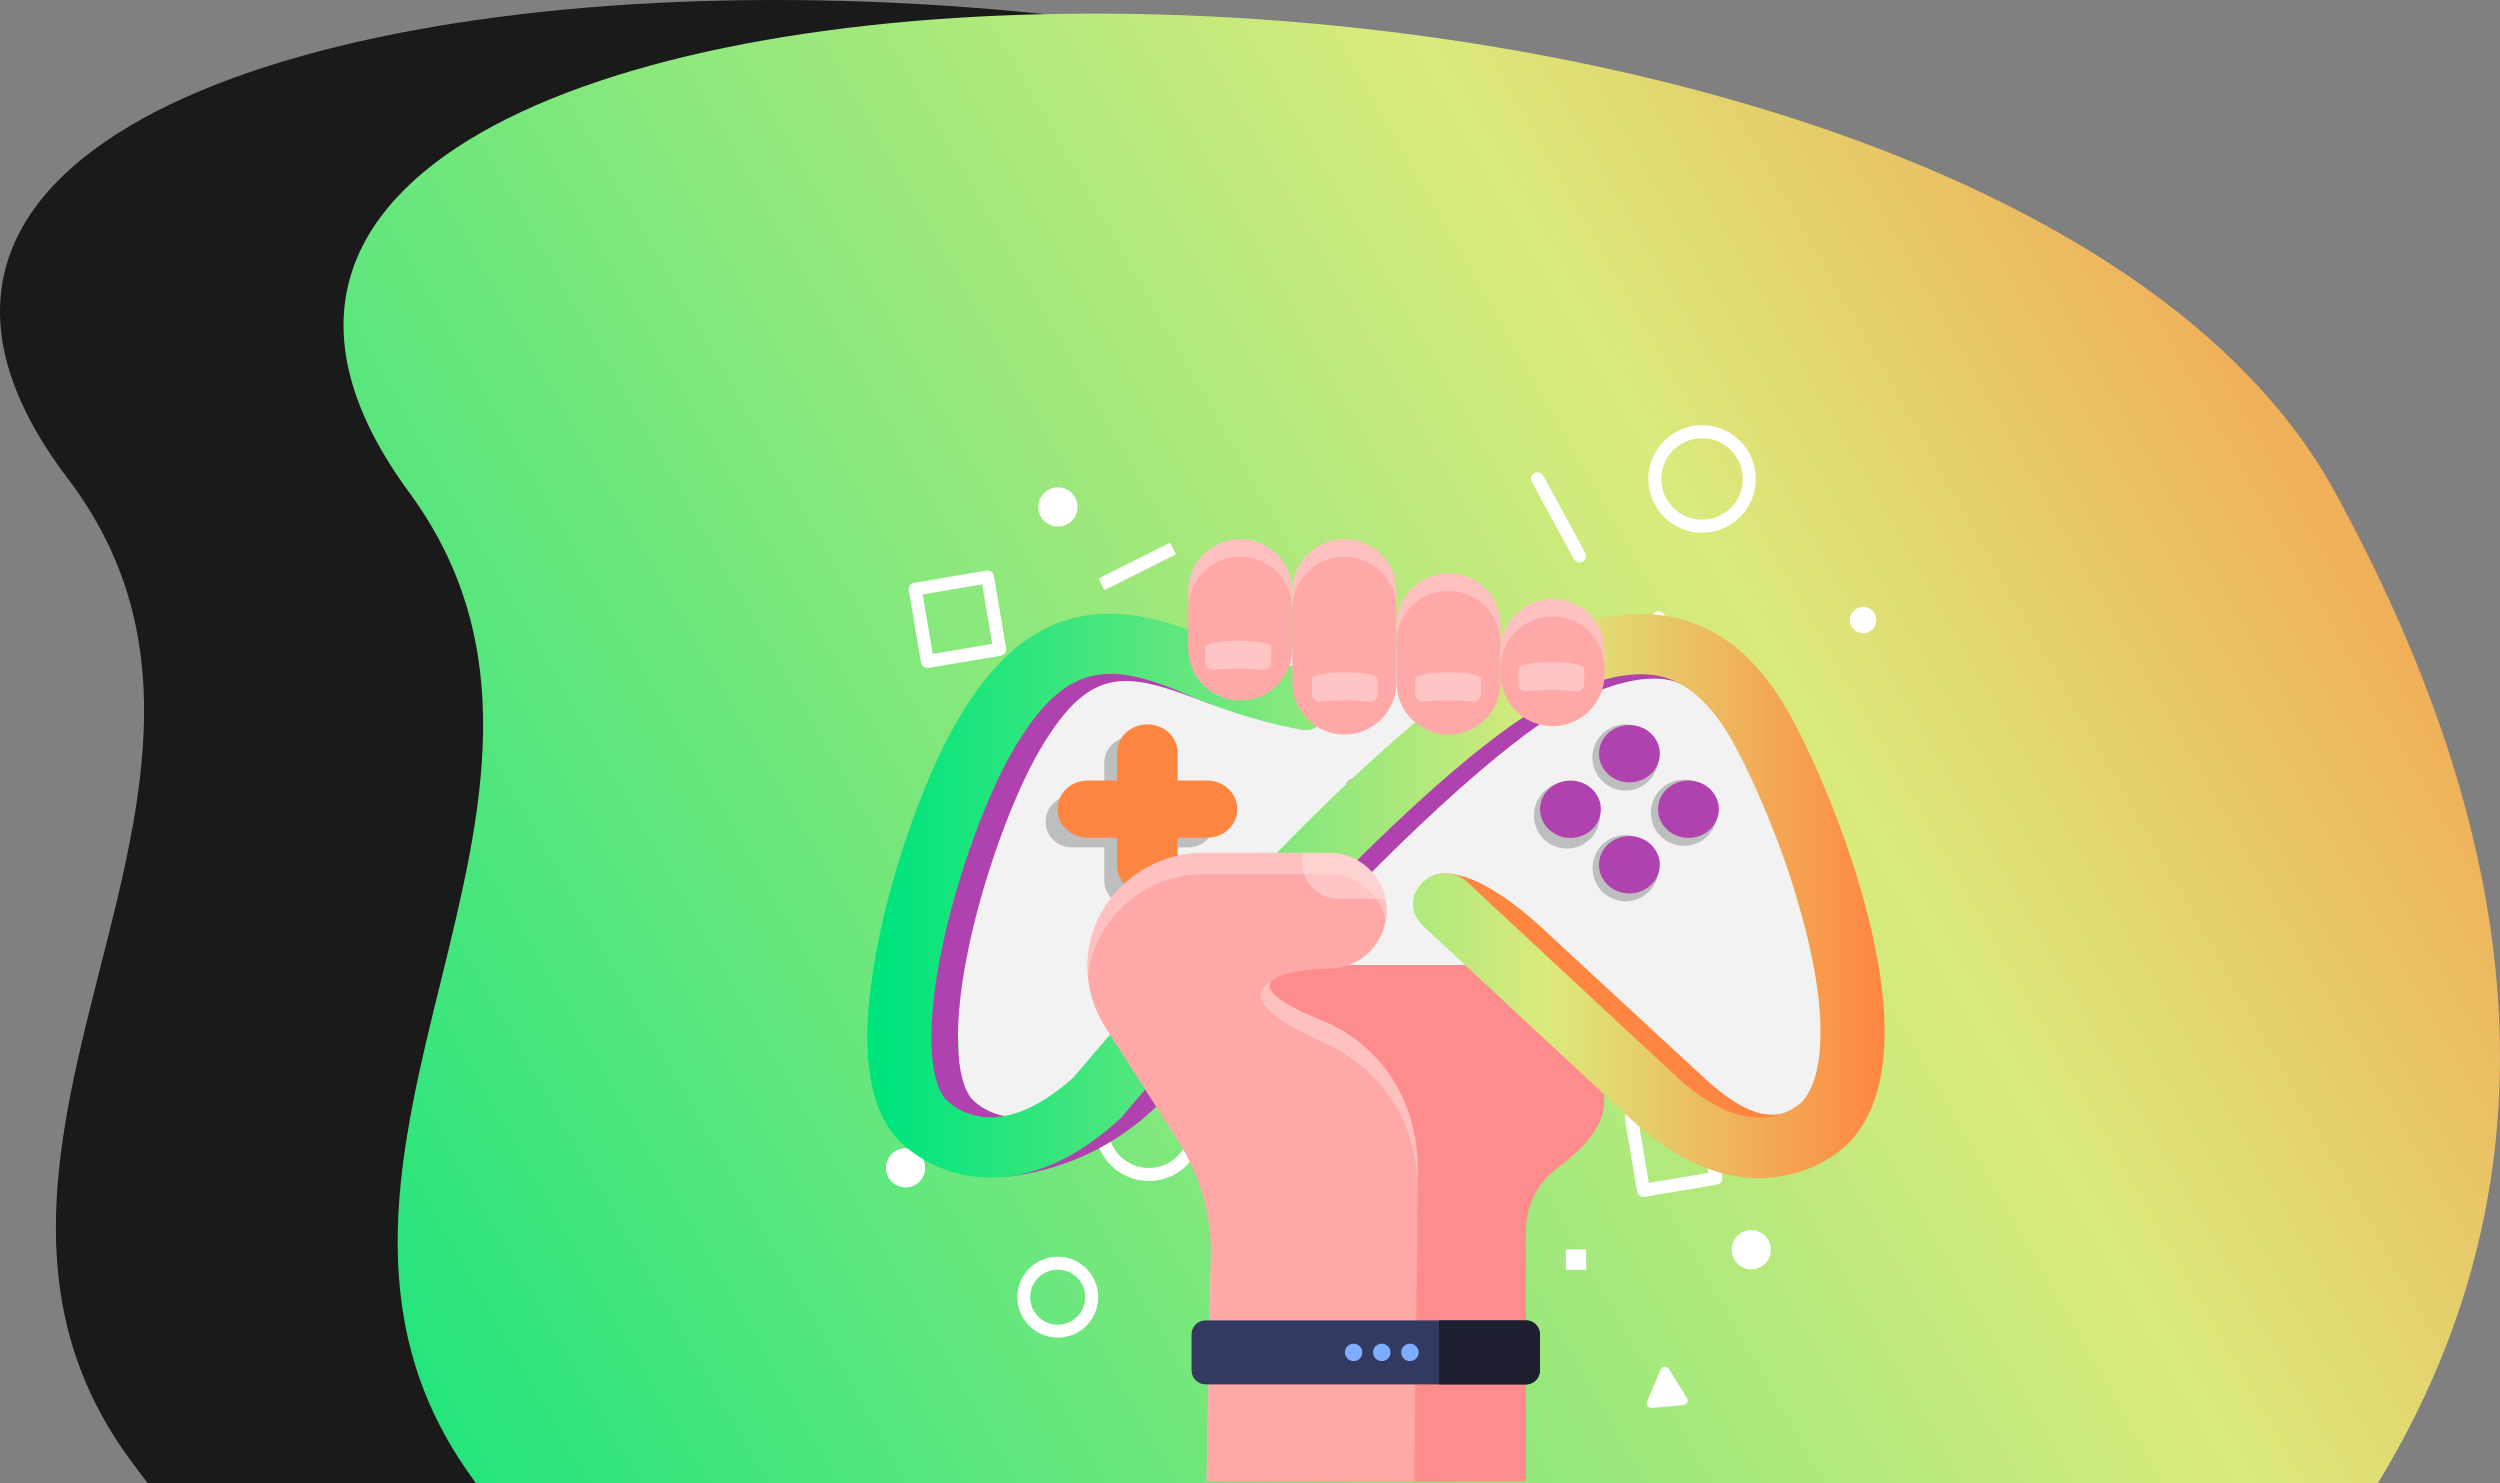 <svg width="735" height="436" viewBox="0 0 735 436" fill="none" xmlns="http://www.w3.org/2000/svg">
<rect x="0" y="0" width="735" height="436" fill="#808080" stroke="none"/>
<path d="M604.438 140.66C494.952 -53.655 -117.222 -39.994 19.913 140.66C88.735 231.322 -28.956 336.237 37.688 428.381C39.577 430.993 41.48 433.531 43.398 436H614.691C676.26 342.157 661.319 241.613 604.438 140.66Z" fill="#1A1A1A"/>
<path d="M686.523 144.751C580.464 -49.69 -12.554 -36.02 120.29 144.751C186.958 235.47 72.951 340.452 137.509 432.655C138.299 433.784 139.092 434.899 139.887 436H699.12C755.649 343.323 740.788 244.235 686.523 144.751Z" fill="url(#paint0_linear)"/>
<path d="M310.98 393.266C304.418 393.266 299.082 387.931 299.082 381.368C299.082 374.805 304.418 369.47 310.98 369.47C317.543 369.47 322.878 374.805 322.878 381.368C322.878 387.931 317.543 393.266 310.98 393.266ZM310.98 373.265C306.529 373.265 302.877 376.888 302.877 381.368C302.877 385.848 306.501 389.471 310.98 389.471C315.431 389.471 319.084 385.848 319.084 381.368C319.084 376.888 315.431 373.265 310.98 373.265Z" fill="white"/>
<path d="M337.772 347.214C329.07 347.214 321.965 340.138 321.965 331.407C321.965 322.704 329.041 315.6 337.772 315.6C346.475 315.6 353.579 322.676 353.579 331.407C353.579 340.109 346.503 347.214 337.772 347.214ZM337.772 319.423C331.152 319.423 325.788 324.787 325.788 331.407C325.788 338.027 331.152 343.391 337.772 343.391C344.392 343.391 349.756 338.027 349.756 331.407C349.756 324.787 344.392 319.423 337.772 319.423Z" fill="white"/>
<path d="M500.409 156.614C491.706 156.614 484.602 149.538 484.602 140.807C484.602 132.076 491.678 125 500.409 125C509.14 125 516.216 132.076 516.216 140.807C516.216 149.538 509.14 156.614 500.409 156.614ZM500.409 128.823C493.789 128.823 488.425 134.188 488.425 140.807C488.425 147.427 493.789 152.791 500.409 152.791C507.028 152.791 512.393 147.427 512.393 140.807C512.393 134.188 507.028 128.823 500.409 128.823Z" fill="white"/>
<path d="M272.661 196.361C272.261 196.361 271.89 196.246 271.548 196.018C271.149 195.733 270.863 195.276 270.778 194.791L267.182 173.534C267.011 172.507 267.696 171.508 268.752 171.337L290.009 167.742C291.036 167.571 292.035 168.256 292.206 169.311L295.801 190.568C295.972 191.596 295.287 192.594 294.232 192.765L272.975 196.361C272.889 196.332 272.775 196.361 272.661 196.361ZM271.263 174.761L274.23 192.252L291.721 189.284L288.753 171.794L271.263 174.761Z" fill="white"/>
<path d="M483.204 351.894C482.291 351.894 481.492 351.238 481.321 350.296L477.725 329.039C477.554 328.012 478.239 327.013 479.295 326.842L500.552 323.247C501.579 323.076 502.578 323.76 502.749 324.816L506.344 346.073C506.515 347.1 505.83 348.099 504.775 348.27L483.518 351.865C483.403 351.894 483.318 351.894 483.204 351.894ZM481.806 330.295L484.773 347.785L502.264 344.818L499.296 327.327L481.806 330.295Z" fill="white"/>
<path d="M274.457 321.563C273.715 321.563 273.03 321.135 272.716 320.422L257.166 285.155C256.738 284.185 257.166 283.072 258.136 282.644C259.106 282.216 260.219 282.644 260.647 283.614L276.197 318.881C276.625 319.851 276.197 320.964 275.227 321.392C274.97 321.506 274.714 321.563 274.457 321.563Z" fill="white"/>
<path d="M466.34 367.331H460.348V373.322H466.34V367.331Z" fill="white"/>
<path d="M482.261 247.777H476.27V253.769H482.261V247.777Z" fill="white"/>
<path d="M284.018 258.477H279.566V262.928H284.018V258.477Z" fill="white"/>
<path d="M332.006 210.199H327.555V214.65H332.006V210.199Z" fill="white"/>
<path d="M271.846 344.668C272.571 341.568 270.646 338.468 267.547 337.743C264.447 337.018 261.347 338.942 260.622 342.042C259.896 345.141 261.821 348.242 264.921 348.967C268.02 349.692 271.121 347.767 271.846 344.668Z" fill="white"/>
<path d="M316.639 150.355C317.364 147.256 315.439 144.155 312.34 143.43C309.24 142.705 306.14 144.63 305.415 147.729C304.689 150.829 306.614 153.929 309.714 154.654C312.813 155.379 315.913 153.455 316.639 150.355Z" fill="white"/>
<path d="M514.869 373.179C518.052 373.179 520.633 370.599 520.633 367.416C520.633 364.232 518.052 361.652 514.869 361.652C511.686 361.652 509.105 364.232 509.105 367.416C509.105 370.599 511.686 373.179 514.869 373.179Z" fill="white"/>
<path d="M547.744 186.175C549.887 186.175 551.624 184.437 551.624 182.294C551.624 180.151 549.887 178.414 547.744 178.414C545.601 178.414 543.863 180.151 543.863 182.294C543.863 184.437 545.601 186.175 547.744 186.175Z" fill="white"/>
<path d="M288.014 239.675C287.472 239.675 286.93 239.446 286.559 238.99C285.874 238.191 285.988 236.993 286.787 236.308L307.217 219.245C308.016 218.56 309.214 218.674 309.899 219.473C310.584 220.272 310.47 221.471 309.671 222.155L289.241 239.218C288.899 239.532 288.442 239.675 288.014 239.675Z" fill="white"/>
<path d="M495.927 287.095C495.613 287.095 495.299 287.01 494.985 286.838C494.072 286.325 493.73 285.155 494.243 284.242L519.552 239.103C520.066 238.19 521.236 237.847 522.149 238.361C523.062 238.875 523.404 240.044 522.89 240.958L497.582 286.125C497.239 286.753 496.583 287.095 495.927 287.095Z" fill="white"/>
<path d="M479.726 200.841C479.127 200.841 478.528 200.556 478.185 200.042C477.786 199.5 477.729 198.758 478.014 198.159L485.832 180.897C486.089 180.297 486.66 179.898 487.316 179.784C487.972 179.698 488.6 179.955 489.028 180.44L501.925 195.734C502.381 196.276 502.495 197.018 502.239 197.674C501.982 198.33 501.354 198.787 500.641 198.844L479.926 200.784C479.84 200.841 479.783 200.841 479.726 200.841ZM488.029 185.205L482.808 196.704L496.618 195.391L488.029 185.205Z" fill="white"/>
<path d="M488.224 402.654L484.258 412.041C483.859 412.983 484.601 414.039 485.628 413.924L494.93 413.097C495.957 413.011 496.499 411.87 495.957 411.014L490.621 402.454C490.051 401.541 488.652 401.655 488.224 402.654Z" fill="white"/>
<path d="M344.035 159.533L322.965 170.094L324.678 173.512L345.748 162.951L344.035 159.533Z" fill="white"/>
<path d="M464.373 165.345C463.688 165.345 463.032 164.974 462.69 164.347L450.364 141.692C449.85 140.778 450.192 139.609 451.134 139.095C452.047 138.581 453.217 138.924 453.73 139.865L466.057 162.521C466.57 163.434 466.228 164.603 465.286 165.117C464.972 165.26 464.659 165.345 464.373 165.345Z" fill="white"/>
<path d="M471.665 266.524V324.189C471.665 331.637 464.218 338.741 457.798 343.506C452.006 347.786 448.639 354.577 448.639 361.767C448.639 391.014 448.582 435.553 448.582 435.553H358.503L363.525 345.817L342.211 266.524H471.665" fill="#FF8C8C"/>
<path d="M301.323 209.173C308.428 201.212 322.009 193.907 332.709 193.708C332.766 191.853 331.14 187.887 327.745 187.031C327.174 186.888 326.575 186.86 326.004 186.888C315.247 187.773 305.489 191.254 299.069 199.471C296.301 203.352 299.725 207.86 301.323 209.173Z" fill="#1A1A1A"/>
<path d="M506.583 209.173C499.478 201.212 485.897 193.907 475.197 193.708C475.14 191.853 476.766 187.887 480.162 187.031C480.732 186.888 481.331 186.86 481.902 186.888C492.659 187.773 502.417 191.254 508.837 199.471C511.633 203.352 508.209 207.86 506.583 209.173Z" fill="#1A1A1A"/>
<path d="M534.979 310.376C536.412 296.998 534.023 288.398 531.156 274.543L520.541 236.85C520.541 236.45 520.569 236.022 520.569 235.623C520.569 232.456 520.255 229.374 519.628 226.407L519.599 226.15L519.571 226.179C515.205 205.749 497.087 190.427 475.345 190.427C475.116 190.427 474.888 190.427 474.688 190.427H329.37V190.484C308.655 191.482 291.593 206.434 287.37 226.15C286.714 229.203 286.371 232.37 286.371 235.623C286.371 236.136 286.371 236.622 286.4 237.107C283.009 264.848 280.252 280.474 281.863 307.783C280.55 322.677 292.278 335.517 307.257 335.517C314.619 335.517 321.609 332.321 326.46 326.786C326.46 326.786 366.606 283.729 366.634 283.701H440.335C440.363 283.729 480.538 326.786 480.538 326.786C485.388 332.321 492.379 335.517 499.74 335.517C514.453 335.664 532.573 332.831 534.979 310.376Z" fill="#F2F2F2"/>
<path d="M390.658 269.116C393.757 261.632 390.204 253.053 382.72 249.953C375.237 246.854 366.658 250.407 363.558 257.891C360.458 265.374 364.012 273.953 371.495 277.053C378.979 280.153 387.558 276.599 390.658 269.116Z" fill="#F2F2F2"/>
<path d="M432.543 277.975C440.538 276.677 445.968 269.144 444.67 261.148C443.373 253.153 435.839 247.724 427.844 249.021C419.849 250.319 414.419 257.852 415.717 265.847C417.014 273.843 424.548 279.272 432.543 277.975Z" fill="#F2F2F2"/>
<path d="M499.741 335.516C502.366 335.516 504.877 335.117 507.246 334.404L470.723 296.598C462.763 288.352 451.778 283.701 440.336 283.701C440.393 283.786 480.539 326.785 480.539 326.785C485.389 332.321 492.38 335.516 499.741 335.516Z" fill="#CCCCCC"/>
<path d="M299.613 334.347C302.01 335.117 304.607 335.516 307.26 335.516C314.622 335.516 321.612 332.321 326.463 326.785C326.463 326.785 363.698 286.839 366.466 283.872L366.552 283.586C355.081 283.586 344.125 288.237 336.164 296.483L299.613 334.347Z" fill="#CCCCCC"/>
<path d="M377.079 274.484C383.146 274.484 388.064 269.565 388.064 263.498C388.064 257.431 383.146 252.513 377.079 252.513C371.012 252.513 366.094 257.431 366.094 263.498C366.094 269.565 371.012 274.484 377.079 274.484Z" fill="#1A1A1A"/>
<path d="M377.079 274.485C383.156 274.485 388.064 269.577 388.064 263.5C388.064 262.758 387.978 262.016 387.835 261.303C380.931 265.469 373.94 267.266 366.664 267.009C368.148 271.346 372.257 274.485 377.079 274.485Z" fill="#231F20"/>
<path d="M480.12 232.172C485.35 230.937 488.588 225.697 487.354 220.467C486.119 215.238 480.878 211.999 475.649 213.234C470.419 214.469 467.181 219.71 468.416 224.939C469.65 230.169 474.891 233.407 480.12 232.172Z" fill="#BCBEC0"/>
<path d="M486.925 258.968C488.981 254.003 486.624 248.311 481.659 246.255C476.694 244.198 471.003 246.556 468.946 251.52C466.89 256.485 469.247 262.177 474.212 264.233C479.177 266.29 484.868 263.932 486.925 258.968Z" fill="#BCBEC0"/>
<path d="M497.324 248.417C502.553 247.182 505.791 241.942 504.557 236.712C503.322 231.482 498.081 228.244 492.852 229.479C487.622 230.714 484.384 235.954 485.619 241.184C486.854 246.413 492.094 249.652 497.324 248.417Z" fill="#BCBEC0"/>
<path d="M462.921 249.215C468.151 247.98 471.389 242.739 470.154 237.51C468.919 232.28 463.679 229.042 458.449 230.277C453.22 231.512 449.982 236.752 451.216 241.982C452.451 247.211 457.692 250.45 462.921 249.215Z" fill="#BCBEC0"/>
<path d="M401.566 228.86H397.857C396.63 228.86 395.66 229.859 395.66 231.057C395.66 232.284 396.659 233.254 397.857 233.254H401.566C402.793 233.254 403.764 232.255 403.764 231.057C403.792 229.83 402.793 228.86 401.566 228.86Z" fill="#BCBEC0"/>
<path d="M413.801 228.86H410.092C408.865 228.86 407.895 229.859 407.895 231.057C407.895 232.284 408.893 233.254 410.092 233.254H413.801C415.028 233.254 415.998 232.255 415.998 231.057C415.998 229.83 415.028 228.86 413.801 228.86Z" fill="#BCBEC0"/>
<path d="M349.488 233.994H339.787V224.293C339.787 220.127 336.392 216.732 332.226 216.732C328.06 216.732 324.665 220.127 324.665 224.293V233.994H314.964C310.798 233.994 307.402 237.39 307.402 241.556C307.402 245.721 310.798 249.117 314.964 249.117H324.665V258.818C324.665 262.984 328.06 266.379 332.226 266.379C336.392 266.379 339.787 262.984 339.787 258.818V249.117H349.488C353.654 249.117 357.05 245.721 357.05 241.556C357.05 237.39 353.654 233.994 349.488 233.994Z" fill="#BCBEC0"/>
<path d="M455.546 274.86C431.865 252.204 421.936 257.258 421.936 257.258C421.936 257.258 421.936 257.258 421.905 257.229C421.042 257.549 420.302 257.955 419.778 258.449C419.716 258.507 419.654 258.565 419.593 258.653C415.923 262.138 422.368 268.673 426.068 272.13C440.283 285.374 473.338 316.162 487.213 329C497.974 338.963 508.921 344.685 519.836 346.079L527.884 338.585L528.285 328.419C527.391 328.565 526.466 328.652 525.479 328.681C525.356 328.681 525.047 327.083 524.924 327.112C517.339 329.61 509.137 324.411 500.41 316.336L455.546 274.86Z" fill="#FF8641"/>
<path d="M478.023 181.883C472.072 183.161 465.782 185.31 458.998 188.331C439.696 197.015 410.865 221.442 373.309 260.973C348.734 286.823 328.198 311.076 323.881 316.188C323.603 316.537 323.295 316.827 322.956 317.147C314.445 324.698 306.12 328.62 298.812 328.503C291.628 328.387 287.188 324.495 286.571 323.914L286.17 323.537C282.007 319.732 279.14 305.732 284.752 278.72C289.038 258.127 297.702 234.106 305.781 220.339C321.137 194.227 332.052 197.945 355.733 206.92C360.266 208.633 359.433 198.816 359.772 195.476L327.889 180.866C326.255 181.099 324.683 181.418 323.11 181.825C310.067 185.223 299.336 194.75 289.346 211.77C280.281 227.193 271.03 252.724 266.312 275.292C259.991 305.674 262.211 326.122 272.911 336.084C274.576 337.74 282.347 344.74 295.112 346.018C304.301 345.233 324.528 341.37 341.857 323.42C349.443 314.533 367.019 294.201 387.431 272.707C432.08 225.741 455.422 209.592 467.108 204.335C479.503 198.758 490.326 198.003 495.877 202.098C498.868 204.306 503.894 201.982 507.131 204.887L511.88 201.227L478.023 181.883Z" fill="#AF42AE"/>
<path d="M354.934 229.486H346.239V221.295C346.239 216.706 342.292 212.988 337.42 212.988H337.235C332.363 212.988 328.416 216.706 328.416 221.295V229.486H319.721C314.849 229.486 310.902 233.204 310.902 237.793V237.967C310.902 242.556 314.849 246.274 319.721 246.274H328.416V254.465C328.416 259.054 332.363 262.772 337.235 262.772H337.42C342.292 262.772 346.239 259.054 346.239 254.465V246.274H354.934C359.806 246.274 363.753 242.556 363.753 237.967V237.793C363.753 233.233 359.806 229.486 354.934 229.486Z" fill="#FF8641"/>
<path d="M482.477 229.367C487.04 227.586 489.206 222.659 487.316 218.361C485.426 214.063 480.195 212.022 475.633 213.802C471.07 215.583 468.903 220.51 470.793 224.808C472.683 229.106 477.914 231.147 482.477 229.367Z" fill="#AF42AE"/>
<path d="M487.859 255.591C488.651 250.999 485.34 246.672 480.465 245.927C475.59 245.182 470.997 248.3 470.206 252.892C469.415 257.484 472.725 261.811 477.6 262.556C482.475 263.301 487.068 260.183 487.859 255.591Z" fill="#AF42AE"/>
<path d="M461.712 246.333C466.65 246.333 470.654 242.561 470.654 237.909C470.654 233.257 466.65 229.486 461.712 229.486C456.773 229.486 452.77 233.257 452.77 237.909C452.77 242.561 456.773 246.333 461.712 246.333Z" fill="#AF42AE"/>
<path d="M496.399 246.333C501.338 246.333 505.341 242.561 505.341 237.909C505.341 233.257 501.338 229.486 496.399 229.486C491.461 229.486 487.457 233.257 487.457 237.909C487.457 242.561 491.461 246.333 496.399 246.333Z" fill="#AF42AE"/>
<path d="M550.208 273.52C544.719 249.732 534.76 226.176 527.298 212.089C518.479 195.446 507.625 185.6 494.15 181.998C481.971 178.745 467.91 180.808 451.198 188.33C431.895 197.015 403.065 221.442 365.508 260.973C340.933 286.823 320.397 311.076 316.08 316.188C315.803 316.536 315.494 316.827 315.155 317.146C306.645 324.698 298.319 328.619 291.011 328.503C283.827 328.387 279.387 324.495 278.77 323.914L278.369 323.536C274.207 319.731 271.339 305.731 276.951 278.719C281.237 258.126 289.901 234.106 297.98 220.338C313.336 194.226 326.255 194.314 349.412 204.392C362.055 209.882 373.833 212.903 382.683 214.558C384.595 214.907 386.537 214.355 387.925 213.077C390.052 211.131 392.118 209.214 394.184 207.384C397.699 204.247 395.849 198.67 391.07 197.944C391.008 197.944 390.947 197.915 390.885 197.915C382.991 196.753 370.719 194.081 357.337 188.272C340.008 180.72 327.026 178.745 315.309 181.795C302.266 185.193 291.536 194.72 281.545 211.741C272.48 227.193 263.199 252.724 258.512 275.292C252.191 305.673 254.411 326.121 265.11 336.084C266.899 337.855 275.687 345.756 290.117 346.191C303.16 346.569 316.327 340.789 329.216 328.997C329.524 328.706 329.801 328.416 330.048 328.125C330.264 327.864 352.434 301.316 379.599 272.736C424.279 225.741 447.59 209.591 459.307 204.334C471.703 198.758 481.416 197.015 489.001 199.048C497.11 201.226 504.141 208.081 510.462 219.99C517.122 232.537 526.712 255.047 531.83 277.267C537.011 299.777 536.271 316.768 529.795 323.943C529.764 323.972 529.734 324.001 529.703 324.03L529.795 323.943C529.209 324.495 524.8 328.503 517.646 328.619C517.523 328.619 517.4 328.619 517.276 328.619C509.845 328.619 501.304 324.349 492.578 316.275C478.671 303.379 445.37 272.387 431.278 259.259C427.702 255.919 421.936 255.948 418.39 259.317C418.328 259.375 418.266 259.433 418.174 259.52C414.504 263.006 414.535 268.611 418.235 272.068C432.45 285.312 465.505 316.1 479.381 328.938C491.869 340.498 504.603 346.366 517.246 346.366C517.708 346.366 518.171 346.366 518.602 346.337C533.958 345.814 542.9 336.752 543.856 335.706L543.918 335.648C554.864 323.797 556.991 302.885 550.208 273.52Z" fill="url(#paint1_linear)"/>
<path d="M395.247 215.962C386.801 215.962 379.953 209.114 379.953 200.669V173.819C379.953 165.373 386.801 158.525 395.247 158.525C403.692 158.525 410.54 165.373 410.54 173.819V200.669C410.54 209.114 403.692 215.962 395.247 215.962Z" fill="#FFA8A8"/>
<path d="M364.63 205.948C356.184 205.948 349.336 199.1 349.336 190.654V173.848C349.336 165.403 356.184 158.555 364.63 158.555C373.075 158.555 379.923 165.403 379.923 173.848V190.654C379.923 199.1 373.075 205.948 364.63 205.948Z" fill="#FFA8A8"/>
<path d="M425.868 215.962C417.422 215.962 410.574 209.115 410.574 200.669V183.863C410.574 175.417 417.422 168.569 425.868 168.569C434.314 168.569 441.162 175.417 441.162 183.863V200.669C441.162 209.115 434.314 215.962 425.868 215.962Z" fill="#FFA8A8"/>
<path d="M456.454 213.481C448.008 213.481 441.16 206.633 441.16 198.187V191.396C441.16 182.95 448.008 176.103 456.454 176.103C464.9 176.103 471.747 182.95 471.747 191.396V198.158C471.776 206.604 464.928 213.481 456.454 213.481Z" fill="#FFA8A8"/>
<g opacity="0.6">
<path opacity="0.6" d="M410.539 189C410.539 180.554 417.387 173.706 425.833 173.706C434.278 173.706 441.126 180.554 441.126 189V183.864C441.126 175.418 434.278 168.57 425.833 168.57C417.387 168.57 410.539 175.418 410.539 183.864V189Z" fill="#FFEDED"/>
</g>
<g opacity="0.6">
<path opacity="0.6" d="M364.63 163.663C373.075 163.663 379.923 170.511 379.923 178.957C379.923 170.511 386.771 163.663 395.217 163.663C403.663 163.663 410.511 170.511 410.511 178.957V173.821C410.511 165.375 403.663 158.527 395.217 158.527C386.771 158.527 379.923 165.375 379.923 173.821C379.923 165.375 373.075 158.527 364.63 158.527C356.184 158.527 349.336 165.375 349.336 173.821V178.957C349.307 170.511 356.184 163.663 364.63 163.663Z" fill="#FFEDED"/>
</g>
<g opacity="0.6">
<path opacity="0.6" d="M456.454 176.074C448.008 176.074 441.16 182.922 441.16 191.367V196.503C441.16 188.058 448.008 181.21 456.454 181.21C464.9 181.21 471.747 188.058 471.747 196.503V191.367C471.776 182.922 464.928 176.074 456.454 176.074Z" fill="#FFEDED"/>
</g>
<path d="M370.892 196.961C367.211 196.447 360.82 196.447 357.167 196.961C355.712 197.16 354.371 196.19 354.371 194.935V190.284C354.371 187.716 373.688 187.716 373.688 190.284V194.935C373.659 196.19 372.347 197.16 370.892 196.961Z" fill="#FFC4C4"/>
<path d="M402.251 206.262C398.57 205.748 392.179 205.748 388.527 206.262C387.072 206.462 385.73 205.491 385.73 204.236V199.585C385.73 197.017 405.047 197.017 405.047 199.585V204.236C405.047 205.491 403.706 206.462 402.251 206.262Z" fill="#FFC4C4"/>
<path d="M432.599 206.262C428.918 205.748 422.527 205.748 418.874 206.262C417.419 206.462 416.078 205.491 416.078 204.236V199.585C416.078 197.017 435.395 197.017 435.395 199.585V204.236C435.395 205.491 434.054 206.462 432.599 206.262Z" fill="#FFC4C4"/>
<path d="M462.958 203.237C459.277 202.723 452.886 202.723 449.234 203.237C447.779 203.436 446.438 202.466 446.438 201.211V196.589C446.438 194.021 465.754 194.021 465.754 196.589V201.211C465.754 202.466 464.413 203.436 462.958 203.237Z" fill="#FFC4C4"/>
<path d="M390.634 284.785C400.05 284.785 407.668 277.167 407.668 267.751C407.668 258.335 400.05 250.717 390.634 250.717H353.827C342.756 250.717 332.284 256.081 325.836 265.097C325.037 266.21 324.295 267.38 323.639 268.578C317.875 279.107 318.531 291.947 324.98 302.048L346.437 335.574C353.285 346.302 356.594 358.885 355.91 371.582L354.711 435.524H415.8C415.8 428.734 416.799 361.31 416.799 343.677C416.799 319.966 402.276 305.557 389.207 300.278C352.6 285.47 390.634 284.785 390.634 284.785Z" fill="#FFA8A8"/>
<path d="M390.629 250.716H382.84V253.541C382.84 259.476 387.633 264.269 393.568 264.269H407.321C405.695 256.508 398.847 250.716 390.629 250.716Z" fill="#FFC4C4"/>
<g opacity="0.6">
<path opacity="0.6" d="M406.408 313.118C405.381 311.834 404.268 310.664 403.155 309.551C402.784 309.18 402.385 308.809 402.014 308.467C400.673 307.24 399.275 306.099 397.848 305.1C397.249 304.672 396.621 304.244 396.022 303.845C395.194 303.331 394.367 302.818 393.54 302.361C393.34 302.247 393.14 302.133 392.912 302.019C391.685 301.362 390.43 300.792 389.203 300.278C374.965 294.514 371.997 290.891 373.709 288.608C373.709 288.608 373.681 288.608 373.681 288.58C369.115 290.634 366.547 296.569 389.203 306.527C401.871 312.091 416.252 325.672 416.794 348.613C416.794 348.499 416.794 348.413 416.794 348.299C416.794 348.213 416.794 348.128 416.794 348.042C416.794 347.928 416.794 347.842 416.794 347.728C416.794 347.586 416.794 347.472 416.794 347.357C416.794 347.3 416.794 347.215 416.794 347.158C416.794 347.015 416.794 346.872 416.794 346.73C416.794 346.673 416.794 346.587 416.794 346.53C416.794 346.387 416.794 346.245 416.794 346.102C416.794 346.016 416.794 345.902 416.794 345.817C416.794 345.674 416.794 345.56 416.794 345.417C416.794 345.36 416.794 345.303 416.794 345.246C416.794 345.132 416.794 345.018 416.794 344.904C416.794 344.818 416.794 344.732 416.794 344.647C416.794 344.561 416.794 344.476 416.794 344.39C416.794 344.304 416.794 344.219 416.794 344.162C416.794 344.048 416.794 343.962 416.794 343.848C416.794 343.791 416.794 343.734 416.794 343.705C416.794 331.465 412.942 321.735 407.407 314.43C407.093 313.974 406.75 313.546 406.408 313.118Z" fill="#FFEDED"/>
</g>
<g opacity="0.6">
<path opacity="0.6" d="M355.933 371.468C355.933 371.525 355.933 371.582 355.933 371.611L354.734 435.553H354.849L355.933 377.888C356.047 375.748 356.047 373.58 355.933 371.468Z" fill="#FFEDED"/>
</g>
<g opacity="0.6">
<path opacity="0.6" d="M323.661 274.856C324.317 273.657 325.059 272.487 325.858 271.375C332.306 262.358 342.749 256.994 353.848 256.994H390.656C398.987 256.994 405.921 262.986 407.405 270.89C407.604 269.862 407.69 268.835 407.69 267.751C407.69 258.335 400.072 250.717 390.656 250.717H353.848C342.778 250.717 332.306 256.081 325.858 265.097C325.059 266.21 324.317 267.38 323.661 268.578C320.493 274.371 319.267 280.848 319.866 287.21C320.294 282.93 321.521 278.736 323.661 274.856Z" fill="#FFEDED"/>
</g>
<path d="M448.641 407.02H354.425C352.143 407.02 350.316 405.166 350.316 402.912V392.297C350.316 390.015 352.171 388.188 354.425 388.188H448.641C450.923 388.188 452.75 390.043 452.75 392.297V402.912C452.75 405.166 450.895 407.02 448.641 407.02Z" fill="#333A62"/>
<path d="M414.517 400.172C415.935 400.172 417.085 399.022 417.085 397.604C417.085 396.185 415.935 395.036 414.517 395.036C413.099 395.036 411.949 396.185 411.949 397.604C411.949 399.022 413.099 400.172 414.517 400.172Z" fill="#7DADFF"/>
<path d="M406.24 400.172C407.658 400.172 408.808 399.022 408.808 397.604C408.808 396.185 407.658 395.036 406.24 395.036C404.822 395.036 403.672 396.185 403.672 397.604C403.672 399.022 404.822 400.172 406.24 400.172Z" fill="#7DADFF"/>
<path d="M397.966 400.172C399.385 400.172 400.534 399.022 400.534 397.604C400.534 396.185 399.385 395.036 397.966 395.036C396.548 395.036 395.398 396.185 395.398 397.604C395.398 399.022 396.548 400.172 397.966 400.172Z" fill="#7DADFF"/>
<path d="M448.644 388.188H423.078V407.019H448.644C450.926 407.019 452.752 405.165 452.752 402.911V392.296C452.752 390.042 450.898 388.188 448.644 388.188Z" fill="#1D202E"/>
<defs>
<linearGradient id="paint0_linear" x1="113.953" y1="613.651" x2="844.864" y2="196.493" gradientUnits="userSpaceOnUse">
<stop offset="0.02" stop-color="#00E47D"/>
<stop offset="0.67" stop-color="#DBEA7C"/>
<stop offset="1" stop-color="#FF8641"/>
</linearGradient>
<linearGradient id="paint1_linear" x1="255" y1="263.395" x2="554.086" y2="263.395" gradientUnits="userSpaceOnUse">
<stop offset="0.02" stop-color="#00E47D"/>
<stop offset="0.67" stop-color="#DBEA7C"/>
<stop offset="1" stop-color="#FF8641"/>
</linearGradient>
</defs>
</svg>
